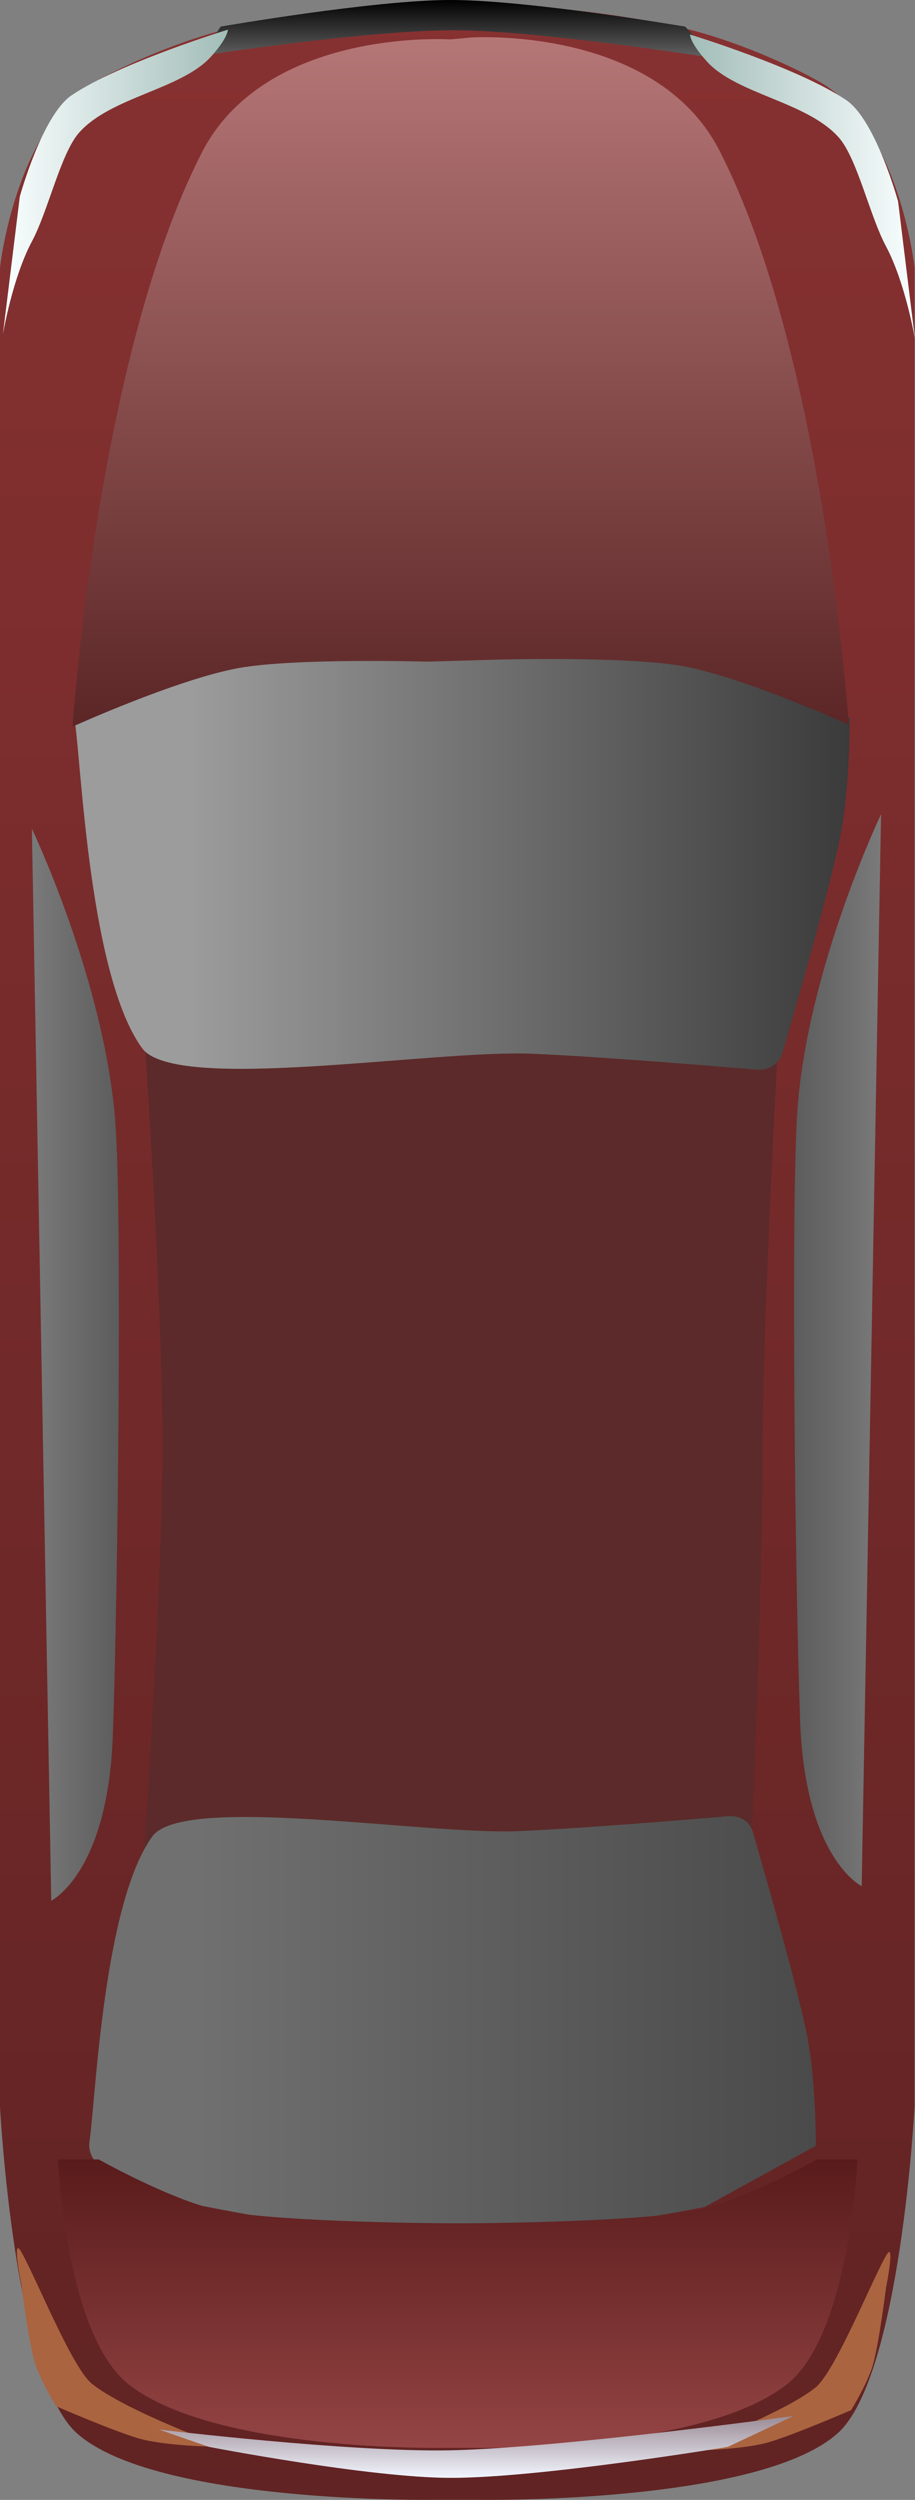 <svg version="1.1" xmlns="http://www.w3.org/2000/svg" xmlns:xlink="http://www.w3.org/1999/xlink" width="94.545" height="258.286" viewBox="0,0,94.545,258.286"><rect x="0" y="0" width="94.545" height="258.286" fill="#808080" stroke="none"/><defs><linearGradient x1="239.977" y1="51.138" x2="239.977" y2="309.143" gradientUnits="userSpaceOnUse" id="color-1"><stop offset="0" stop-color="#873131"/><stop offset="1" stop-color="#612323"/></linearGradient><linearGradient x1="240.023" y1="50.857" x2="240.023" y2="56.857" gradientUnits="userSpaceOnUse" id="color-2"><stop offset="0" stop-color="#000000"/><stop offset="1" stop-color="#636363"/></linearGradient><linearGradient x1="213.034" y1="258.69" x2="277.024" y2="258.69" gradientUnits="userSpaceOnUse" id="color-3"><stop offset="0" stop-color="#707070"/><stop offset="1" stop-color="#4a4a4a"/></linearGradient><linearGradient x1="212.273" y1="139.845" x2="280.524" y2="139.845" gradientUnits="userSpaceOnUse" id="color-4"><stop offset="0" stop-color="#9c9c9c"/><stop offset="1" stop-color="#3b3b3b"/></linearGradient><linearGradient x1="240.327" y1="54.698" x2="240.327" y2="125.93" gradientUnits="userSpaceOnUse" id="color-5"><stop offset="0" stop-color="#b57676"/><stop offset="1" stop-color="#5c2626"/></linearGradient><linearGradient x1="240.027" y1="273.967" x2="240.027" y2="303.772" gradientUnits="userSpaceOnUse" id="color-6"><stop offset="0" stop-color="#591b1b"/><stop offset="1" stop-color="#944444"/></linearGradient><linearGradient x1="241.927" y1="300.467" x2="241.927" y2="306.867" gradientUnits="userSpaceOnUse" id="color-7"><stop offset="0" stop-color="#9a8b95"/><stop offset="1" stop-color="#f2f5fe"/></linearGradient><linearGradient x1="196.023" y1="191.859" x2="205.013" y2="191.859" gradientUnits="userSpaceOnUse" id="color-8"><stop offset="0" stop-color="#7a7a7a"/><stop offset="1" stop-color="#5c5c5c"/></linearGradient><linearGradient x1="283.763" y1="190.359" x2="274.773" y2="190.359" gradientUnits="userSpaceOnUse" id="color-9"><stop offset="0" stop-color="#7a7a7a"/><stop offset="1" stop-color="#5c5c5c"/></linearGradient><linearGradient x1="193.023" y1="69.673" x2="216.568" y2="69.673" gradientUnits="userSpaceOnUse" id="color-10"><stop offset="0" stop-color="#f9ffff"/><stop offset="1" stop-color="#a1bcb7"/></linearGradient><linearGradient x1="287.273" y1="70.173" x2="263.727" y2="70.173" gradientUnits="userSpaceOnUse" id="color-11"><stop offset="0" stop-color="#f9ffff"/><stop offset="1" stop-color="#a1bcb7"/></linearGradient></defs><g transform="translate(-192.727,-50.857)"><g data-paper-data="{&quot;isPaintingLayer&quot;:true}" fill-rule="nonzero" stroke="none" stroke-width="0" stroke-linejoin="miter" stroke-miterlimit="10" stroke-dasharray="" stroke-dashoffset="0" style="mix-blend-mode: normal"><path d="M240.727,51.138c0,0 11.264,0.147 21.942,2.469c5.893,1.281 12.302,4.269 14.901,5.798c8.108,4.772 9.657,19.101 9.657,19.101v190c0,0 -1.446,27.884 -7.916,33.725c-8.142,7.352 -37.084,6.907 -37.084,6.907h-4.5c0,0 -28.942,0.445 -37.084,-6.907c-6.47,-5.842 -7.916,-33.725 -7.916,-33.725v-190c0,0 1.549,-14.328 9.657,-19.101c2.599,-1.53 9.008,-4.517 14.901,-5.798c10.678,-2.322 21.942,-2.469 21.942,-2.469z" fill="url(#color-1)" stroke-linecap="round"/><path d="M215.523,53.607c0,0 15.835,-2.75 23.75,-2.75c8.082,0 24.25,2.75 24.25,2.75l3,3.25c0,0 -17.956,-2.832 -26.747,-2.874c-8.875,-0.042 -26.253,2.624 -26.253,2.624z" fill="url(#color-2)" stroke-linecap="round"/><path d="M207.523,243.729c0,0 2,-29.338 2,-43.5c0,-15.036 -2,-44.25 -2,-44.25h65.75c0,0 -1.75,30.604 -1.75,45.25c0,14.604 -1.25,42.5 -1.25,42.5z" fill="#5c2a2a" stroke-linecap="butt"/><path d="M201.971,272.141c0.636,-4.375 1.44,-24.564 6.497,-31.547c3.188,-4.402 28.157,-0.133 37.832,-0.547c6.534,-0.279 17.157,-1.155 21.616,-1.536c1.298,-0.111 2.279,0.516 2.614,1.675c1.29,4.454 4.518,15.743 5.518,20.613c1.04,5.064 0.974,11.754 0.974,11.754l-11.485,6.329c0,0 -17.469,3.421 -26.263,3.382c-8.707,-0.039 -26.24,-3.616 -26.24,-3.616c0,0 -11.715,-2.02 -11.063,-6.506z" data-paper-data="{&quot;index&quot;:null}" fill="url(#color-3)" stroke-linecap="round"/><path d="M212.273,118.56l56,-0.25l12.25,6.75c0,0 0.071,7.136 -1.038,12.537c-1.067,5.194 -4.51,17.235 -5.886,21.985c-0.358,1.236 -1.403,1.904 -2.788,1.786c-4.756,-0.406 -16.086,-1.34 -23.056,-1.638c-10.32,-0.441 -36.952,4.111 -40.352,-0.583c-5.394,-7.448 -6.251,-28.981 -6.93,-33.648c-0.696,-4.784 11.8,-6.939 11.8,-6.939z" fill="url(#color-4)" stroke-linecap="round"/><path d="M236.927,119.219c0,0 -13.739,-0.4 -19.571,0.667c-6.357,1.162 -17.129,6.044 -17.129,6.044c0,0 2.537,-38.195 13.358,-59.31c6.631,-12.94 25.642,-11.69 25.642,-11.69l2.2,-0.2c0,0 19.011,-1.25 25.642,11.69c10.821,21.115 13.358,59.31 13.358,59.31c0,0 -10.773,-4.882 -17.129,-6.044c-5.831,-1.066 -19.571,-0.667 -19.571,-0.667z" fill="url(#color-5)" stroke-linecap="round"/><path d="M238.527,303.767c0,0 -23.441,0.436 -32.428,-6.497c-6.606,-5.095 -7.372,-23.303 -7.372,-23.303h4.2c0,0 7.877,4.436 12.776,5.329c6.634,1.209 23.424,1.271 23.424,1.271h1.8c0,0 16.79,-0.061 23.424,-1.271c4.899,-0.893 12.776,-5.329 12.776,-5.329h4.2c0,0 -0.766,18.208 -7.372,23.303c-8.987,6.932 -32.428,6.497 -32.428,6.497z" fill="url(#color-6)" stroke-linecap="round"/><path d="M194.927,286.867c0,0 -0.993,-5.017 -0.046,-3.418c1.442,2.436 5.273,12.039 7.343,13.696c3.564,2.852 13.702,6.522 13.702,6.522c0,0 -5.265,0.005 -8.463,-0.767c-2.302,-0.556 -8.937,-3.433 -8.937,-3.433c0,0 -1.713,-2.794 -2.242,-4.645c-0.647,-2.265 -1.358,-7.955 -1.358,-7.955z" fill="#aa6440" stroke-linecap="round"/><path d="M282.914,295.221c-0.529,1.851 -2.242,4.645 -2.242,4.645c0,0 -6.635,2.877 -8.937,3.433c-3.198,0.772 -8.463,0.767 -8.463,0.767c0,0 10.138,-3.67 13.702,-6.522c2.071,-1.657 5.901,-11.259 7.344,-13.696c0.947,-1.599 -0.046,3.418 -0.046,3.418c0,0 -0.711,5.69 -1.358,7.955z" data-paper-data="{&quot;index&quot;:null}" fill="#aa6440" stroke-linecap="round"/><path d="M209.127,301.867c0,0 19.691,2.375 30.195,2.151c11.304,-0.241 35.405,-3.551 35.405,-3.551l-6.8,3.2c0,0 -19.276,3.2 -28.6,3.2c-8.459,0 -25,-3.2 -25,-3.2z" fill="url(#color-7)" stroke-linecap="round"/><path d="M204.656,166.966c0.681,9.383 0.275,47.624 -0.269,63.165c-0.499,14.247 -6.364,17.104 -6.364,17.104l-2,-110.75c0,0 7.573,15.868 8.633,30.482z" fill="url(#color-8)" stroke-linecap="round"/><path d="M283.763,134.984l-2,110.75c0,0 -5.865,-2.857 -6.364,-17.104c-0.544,-15.541 -0.95,-53.781 -0.269,-63.165c1.06,-14.614 8.633,-30.482 8.633,-30.482z" data-paper-data="{&quot;index&quot;:null}" fill="url(#color-9)" stroke-linecap="round"/><path d="M194.773,71.173c0,0 2.311,-8.414 5.352,-10.469c4.971,-3.36 16.148,-6.781 16.148,-6.781c0,0 0.033,0.831 -1.763,2.806c-3.073,3.378 -10.341,4.139 -13.611,7.834c-1.896,2.144 -3.195,8.094 -4.869,11.23c-2.027,3.795 -3.006,9.63 -3.006,9.63z" fill="url(#color-10)" stroke-linecap="round"/><path d="M287.273,85.923c0,0 -0.979,-5.835 -3.006,-9.63c-1.675,-3.136 -2.973,-9.086 -4.869,-11.23c-3.27,-3.696 -10.538,-4.456 -13.611,-7.834c-1.796,-1.974 -1.763,-2.806 -1.763,-2.806c0,0 11.177,3.42 16.148,6.781c3.041,2.056 5.352,10.469 5.352,10.469z" data-paper-data="{&quot;index&quot;:null}" fill="url(#color-11)" stroke-linecap="round"/></g></g></svg>